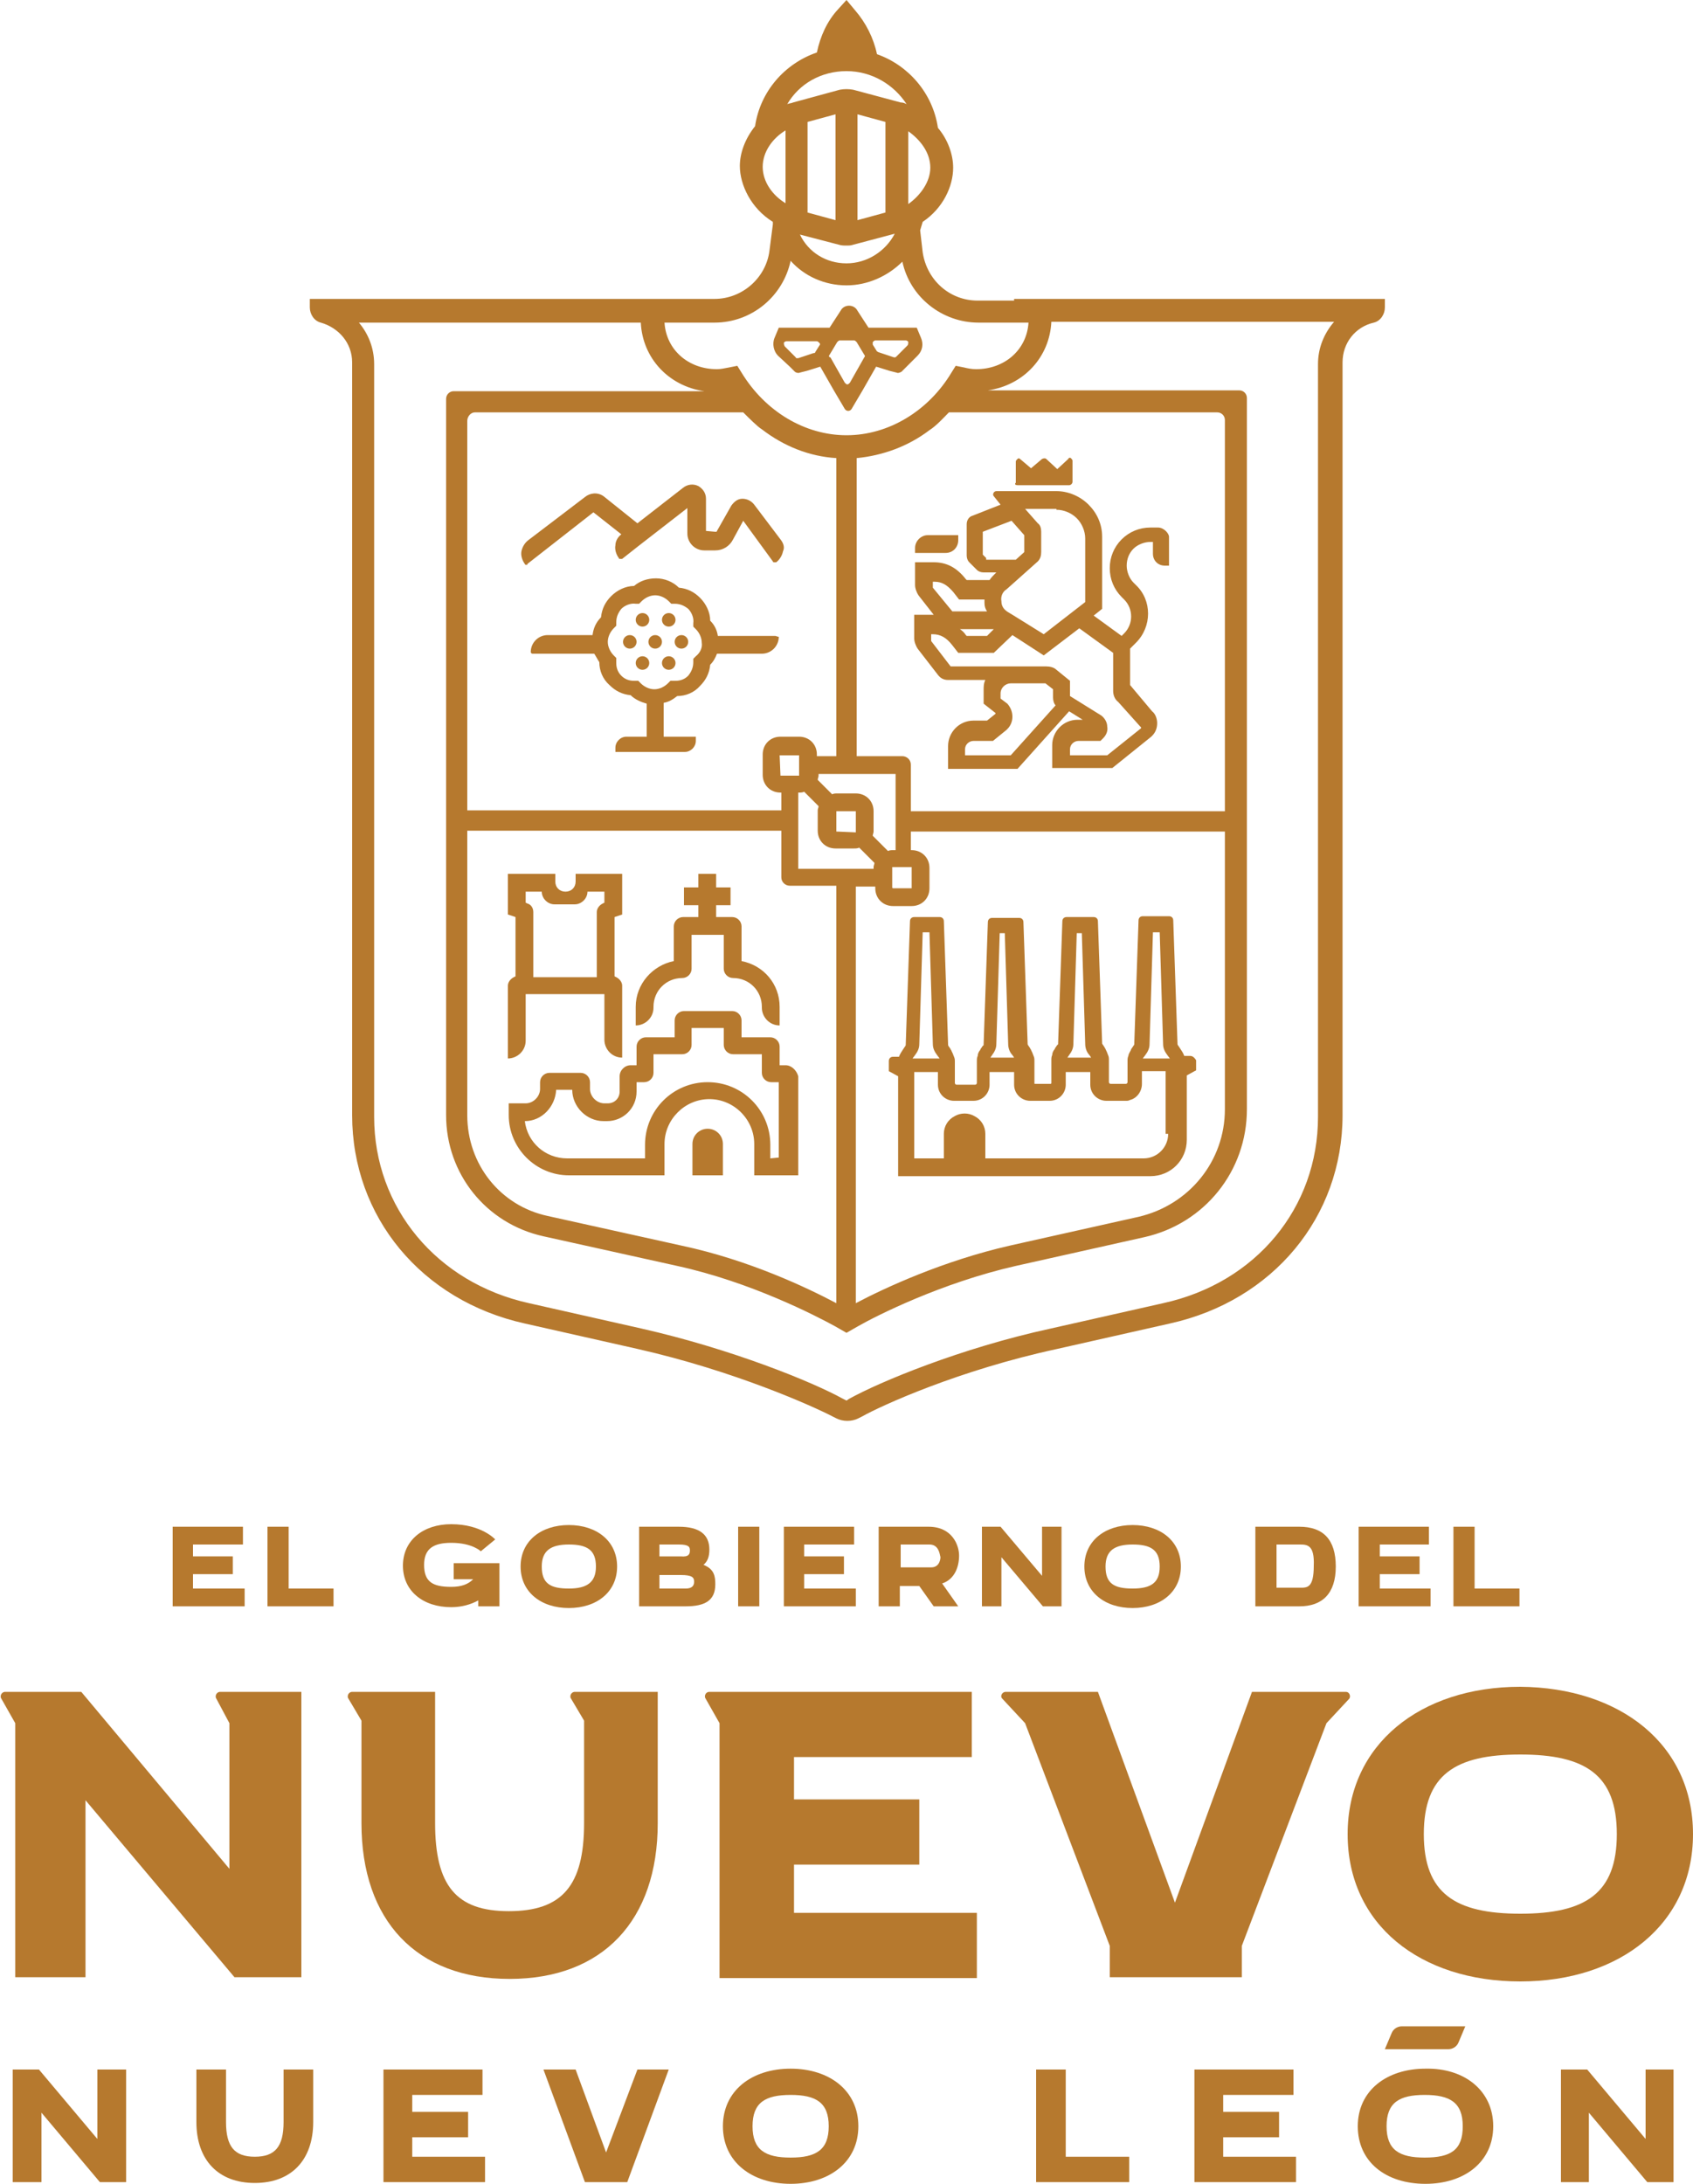 <?xml version="1.0" encoding="utf-8"?>
<!-- Generator: Adobe Illustrator 21.1.0, SVG Export Plug-In . SVG Version: 6.00 Build 0)  -->
<svg version="1.1" id="Layer_1" xmlns="http://www.w3.org/2000/svg" xmlns:xlink="http://www.w3.org/1999/xlink" x="0px" y="0px"
	 viewBox="0 0 200 257.9" style="enable-background:new 0 0 200 257.9;" xml:space="preserve">
<style type="text/css">
	.st0{fill:#312F31;}
	.st1{fill:#B07728;}
	.st2{fill:#B6792E;}
	.st3{fill:#FFFFFF;}
</style>
<g>
	<g>
		<g>
			<path class="st2" d="M93.3,43.3l0.6,0.6c0.1,0.1,0.4,0.2,0.6,0.1l0.8-0.2l1.6-0.5l1.6,2.8l1.3,2.2c0.2,0.3,0.6,0.3,0.8,0l1.3-2.2
				l1.6-2.8l1.6,0.5l0.8,0.2c0.2,0.1,0.4,0,0.6-0.1l0.6-0.6l1.3-1.3c0.6-0.6,0.7-1.4,0.4-2.1l-0.5-1.2h-1.3h-3.6h-0.8h0l-1.3-2
				c-0.2-0.4-0.6-0.6-1-0.6c-0.4,0-0.8,0.2-1,0.6l-1.3,2h0h-0.8h-3.6H92l-0.5,1.2c-0.3,0.7-0.1,1.6,0.4,2.1L93.3,43.3z M103.1,40.4
				c0.1-0.1,0.2-0.2,0.3-0.2h3.6c0.1,0,0.3,0.1,0.3,0.2c0,0.1,0,0.3-0.1,0.4l-1.3,1.3c-0.1,0.1-0.1,0.1-0.2,0.1c0,0-0.1,0-0.1,0
				l-1.8-0.6c-0.1,0-0.1-0.1-0.2-0.1l-0.5-0.8C103.1,40.6,103.1,40.5,103.1,40.4z M98,41.9l0.9-1.5c0.1-0.1,0.2-0.2,0.3-0.2h1.7
				c0.1,0,0.2,0.1,0.3,0.2l0.9,1.5c0.1,0.1,0.1,0.2,0,0.3l-1.7,3c-0.1,0.1-0.2,0.2-0.3,0.2c-0.1,0-0.2-0.1-0.3-0.2l-1.7-3
				C97.9,42.2,97.9,42,98,41.9z M92.6,40.5c0-0.1,0.2-0.2,0.3-0.2h3.6c0.1,0,0.2,0.1,0.3,0.2c0.1,0.1,0.1,0.2,0,0.3l-0.5,0.8
				c0,0.1-0.1,0.1-0.2,0.1l-1.8,0.6c0,0-0.1,0-0.1,0c-0.1,0-0.2,0-0.2-0.1l-1.3-1.3C92.6,40.7,92.6,40.6,92.6,40.5z"/>
		</g>
		<g>
			<path class="st2" d="M113.2,63.8v-0.6h-3.6c-0.8,0-1.5,0.7-1.5,1.5v0.6h3.6C112.6,65.3,113.2,64.6,113.2,63.8z"/>
			<path class="st2" d="M136.8,62.3h-0.6h-0.3c0,0,0,0,0,0c-1.3,0-2.5,0.5-3.4,1.4c-0.9,0.9-1.4,2.1-1.4,3.4c0,1.3,0.5,2.5,1.4,3.4
				l0.3,0.3c1.1,1.1,1.1,2.9,0,4l-0.3,0.3l-3.3-2.4l1-0.8l0-8.5c0-1.5-0.6-2.8-1.6-3.8c-1-1-2.4-1.6-3.8-1.6h-5.4l0,0h-1.7
				c-0.3,0-0.5,0.4-0.3,0.6l0.8,1l-3.3,1.3c-0.4,0.1-0.7,0.5-0.7,1v3.7c0,0.3,0.1,0.6,0.3,0.8l0.9,0.9c0.2,0.2,0.5,0.3,0.8,0.3h1.5
				l-0.2,0.2c-0.2,0.2-0.4,0.4-0.6,0.7h-2.7l-0.1-0.1c-1.1-1.4-2.3-2-3.8-2l-2.2,0v2.7c0,0.4,0.2,0.9,0.4,1.2l1.8,2.3
				c-0.1,0-0.1,0-0.2,0H108v2.8c0,0.4,0.2,0.9,0.4,1.2l2.4,3.1c0.3,0.4,0.7,0.6,1.2,0.6h4.4c-0.2,0.4-0.2,0.8-0.2,1.2v1.6l1.4,1.1
				c0,0,0,0.1,0,0.1l-1,0.8H115c-1.7,0-3,1.4-3,3v2.7h8.2l6.1-6.8l1.6,1h-0.6c-1.7,0-3,1.4-3,3v2.7h7.1l4.6-3.7l0.1-0.1
				c0.4-0.4,0.6-0.9,0.6-1.5c0-0.5-0.2-1.1-0.6-1.4l-2.6-3.1v-4.3l0.7-0.7c1.9-1.9,1.9-5,0-6.8l-0.3-0.3c-0.5-0.5-0.8-1.3-0.8-2
				c0-0.8,0.3-1.5,0.8-2c0.5-0.5,1.3-0.8,2-0.8c0,0,0,0,0,0h0.3v1.4c0,0.8,0.6,1.4,1.4,1.4h0.5v-3.4C138.1,63,137.5,62.3,136.8,62.3
				z M124.8,60.2c0.9,0,1.8,0.4,2.4,1c0.6,0.6,1,1.5,1,2.4l0,7.5l-4.9,3.8l-3.7-2.3l-0.5-0.3c-0.5-0.3-0.8-0.7-0.8-1.3
				c-0.1-0.5,0.1-1.1,0.6-1.4l0.9-0.8l2.8-2.5l0,0c0.3-0.3,0.4-0.7,0.4-1.1v-2.4c0-0.4-0.1-0.8-0.4-1l-1.5-1.7H124.8z M116.5,65.9
				l-0.4-0.4v-2.7l3.4-1.3l1.5,1.7v2l-1,0.9H116.5z M117.5,74.2l-0.9,0.9h-2.4l-0.1-0.1c-0.2-0.3-0.4-0.5-0.7-0.7H117.5z
				 M110.2,69.4l0-0.7h0.2c0.9,0,1.5,0.4,2.2,1.2l0.7,0.9h3c0,0.1,0,0.3,0,0.4c0,0.4,0.1,0.7,0.3,1h-4.1L110.2,69.4z M119.4,89.2
				H114v-0.7c0-0.6,0.5-1,1-1h2.3l1.6-1.3l0.1-0.1c0.8-0.8,0.8-2.1,0-3l-0.8-0.6v-0.6c0-0.7,0.6-1.2,1.2-1.2l0.4,0h1.6v0l2.1,0
				l0.9,0.7v1c0,0.3,0.1,0.7,0.3,0.9L119.4,89.2z M134.7,85.8L134.7,85.8c0.1,0.1,0.1,0.1,0.1,0.1c0,0,0,0,0,0.1l-4,3.2h-4.4v-0.7
				c0-0.6,0.5-1,1-1h2.6l0.3-0.3c0.4-0.4,0.6-0.9,0.5-1.4c0-0.5-0.3-1-0.7-1.3l-3.7-2.3v-1.8l-1.6-1.3c-0.3-0.3-0.8-0.4-1.2-0.4
				l-2.2,0v0h-9.1l-2.3-3l0-0.8h0.2c0.9,0,1.6,0.4,2.3,1.3l0.7,0.9h4.2l2.2-2.1l3.7,2.4l4.2-3.2l4,2.9v4.5c0,0.5,0.2,1,0.6,1.3
				L134.7,85.8z"/>
			<path class="st2" d="M120.2,57.3h6.1c0.2,0,0.4-0.2,0.4-0.4v-2.5c0-0.1-0.1-0.2-0.2-0.3c-0.1-0.1-0.3,0-0.3,0.1l-1.3,1.2
				l-1.3-1.2c-0.1-0.1-0.3-0.1-0.5,0l-1.3,1.1l-1.3-1.1c-0.1-0.1-0.2-0.1-0.3,0c-0.1,0.1-0.2,0.2-0.2,0.3V57
				C119.8,57.2,120,57.3,120.2,57.3z"/>
		</g>
		<g>
			<path class="st2" d="M119.8,35.5L119.8,35.5l-4.3,0c-3.3,0-6-2.4-6.5-5.7l-0.3-2.6l0.3-1c2.4-1.6,3.6-4.2,3.6-6.4
				c0-1.5-0.6-3.3-1.8-4.7c-0.6-4.1-3.5-7.4-7.2-8.7c-0.4-1.9-1.3-3.7-2.6-5.2L100,0l-1,1.1c-1.3,1.4-2.1,3.2-2.5,5.1
				c-3.8,1.3-6.7,4.6-7.3,8.7c-1.2,1.5-1.8,3.2-1.8,4.7c0,2.2,1.3,5,3.9,6.6l0,0.2c0,0,0,0.1,0,0.1l-0.4,3.1
				c-0.4,3.2-3.2,5.7-6.5,5.7h-4.3v0H36.6v1c0,0.8,0.5,1.6,1.3,1.8c2.1,0.6,3.7,2.4,3.7,4.7l0,88.9c0,12,8.2,21.9,20.4,24.6l13.3,3
				c11.5,2.6,20.8,6.8,23.1,8l0.4,0.2c0.8,0.4,1.8,0.4,2.6,0l0.4-0.2c2.3-1.3,11.5-5.5,23.1-8l13.3-3c12.2-2.7,20.4-12.6,20.4-24.6
				l0-88.9c0-2.3,1.5-4.2,3.7-4.7c0.8-0.2,1.3-1,1.3-1.8v-1H119.8z M107.3,15.5c1.4,1,2.6,2.5,2.6,4.3c0,1.7-1.2,3.3-2.6,4.3V15.5z
				 M100,8.4c3,0,5.6,1.6,7.1,3.9c-0.2-0.1-0.4-0.2-0.7-0.2l-5.6-1.5c-0.5-0.1-1.1-0.1-1.6,0l-5.5,1.5c-0.2,0.1-0.5,0.1-0.7,0.2
				C94.4,9.9,97,8.4,100,8.4z M99.1,28.9C99.4,29,99.7,29,100,29c0.3,0,0.5,0,0.8-0.1l4.9-1.3c-1.1,2.1-3.3,3.5-5.7,3.5
				c-2.4,0-4.5-1.3-5.5-3.4L99.1,28.9z M95.4,25.1V14.4l3.3-0.9V26L95.4,25.1z M101.3,26V13.5l3.3,0.9v10.7L101.3,26z M90.1,19.7
				c0-1.8,1.2-3.4,2.7-4.3v8.6C91.3,23.1,90.1,21.5,90.1,19.7z M84.4,38.1c4.4,0,8.1-3.1,9-7.3c1.6,1.8,4,2.9,6.6,2.9
				c2.5,0,4.9-1.1,6.6-2.8c0.9,4.2,4.7,7.2,9,7.2h5.9c-0.2,3.2-2.8,5.5-6.2,5.5c-0.5,0-1-0.1-1.4-0.2l-1-0.2l-0.5,0.8
				c-2.7,4.5-7.4,7.4-12.4,7.4c-4.9,0-9.6-2.8-12.4-7.4l-0.5-0.8l-1,0.2c-0.5,0.1-1,0.2-1.4,0.2c-3.4,0-6-2.3-6.2-5.5H84.4z
				 M105.6,100.4h-0.1c-0.2,0-0.4,0-0.6,0.1l-1.8-1.8c0-0.2,0.1-0.3,0.1-0.5v-2.4c0-1.2-0.9-2.1-2.1-2.1h-2.2c-0.2,0-0.4,0-0.6,0.1
				l-1.7-1.7c0-0.2,0.1-0.3,0.1-0.5v-0.2h9.1V100.4z M107.7,102.4C107.8,102.4,107.8,102.4,107.7,102.4l0,2.4c0,0,0,0.1,0,0.1h-2.2
				c0,0-0.1,0-0.1-0.1v-2.4c0,0,0,0,0.1,0H107.7z M94.3,102.6v-9h0.1c0.2,0,0.4,0,0.6-0.1l1.7,1.7c0,0.2-0.1,0.3-0.1,0.5v2.4
				c0,1.2,0.9,2.1,2.1,2.1h2.2c0.2,0,0.4,0,0.6-0.1l1.8,1.8c0,0.2-0.1,0.3-0.1,0.5v0.2H94.3z M92.2,91.6
				C92.2,91.6,92.1,91.6,92.2,91.6l-0.1-2.4c0,0,0,0,0.1,0h2.2c0,0,0,0,0,0v2.4c0,0,0,0,0,0H92.2z M98.8,98.2v-2.4c0,0,0,0,0.1,0
				h2.2c0,0,0,0,0,0v2.4c0,0,0,0.1,0,0.1L98.8,98.2C98.8,98.2,98.8,98.2,98.8,98.2z M98.8,89.3h-2.3v-0.2c0-1.2-0.9-2.1-2.1-2.1
				h-2.2c-1.2,0-2.1,0.9-2.1,2.1v2.4c0,1.2,0.9,2.1,2.1,2.1h0.1v2.1H55.2v-46c0-0.5,0.4-1,0.9-1h31.7c0.7,0.7,1.7,1.7,2.2,2
				c2.6,2,5.6,3.2,8.8,3.4V89.3z M92.3,98.1v5.5c0,0.6,0.5,1,1,1h5.5v49.3c-3.4-1.8-10.3-5.1-18.3-6.8l-15.8-3.5
				c-5.6-1.2-9.5-6.1-9.5-11.9V98.1H92.3z M101.2,104.7h2.2v0.2c0,1.2,0.9,2.1,2.1,2.1h2.2c1.2,0,2.1-0.9,2.1-2.1v-2.4
				c0-1.2-0.9-2.1-2.1-2.1h-0.1v-2.2h37.1V131c0,6.1-4.2,11.3-10.2,12.7l-15.2,3.4c-7.9,1.8-14.8,5-18.2,6.8V104.7z M107.6,95.7
				v-5.4c0-0.6-0.5-1-1-1h-5.4V54.1c3.1-0.3,6.1-1.4,8.6-3.3c0.8-0.5,1.7-1.5,2.3-2.1h31.7c0.5,0,0.9,0.4,0.9,0.9v46.2H107.6z
				 M155.7,43l0,88.9c0,10.7-7.3,19.6-18.3,22l-13.3,3c-10.6,2.3-20.2,6.3-23.8,8.3l-0.3,0.2l-0.4-0.2c-3.6-2-13.2-5.9-23.8-8.3
				l-13.3-3c-10.9-2.4-18.3-11.3-18.3-22l0-88.9c0-1.9-0.7-3.6-1.8-4.9h33.3c0.2,4.2,3.3,7.5,7.5,8.1H53.6c-0.5,0-0.9,0.4-0.9,0.9
				v84.6c0,6.9,4.7,12.8,11.5,14.3l15.8,3.5c8.7,1.9,16.4,5.9,18.6,7.1l1.4,0.8l1.4-0.8c2.1-1.2,9.8-5.1,18.6-7.1l15.2-3.4
				c7.1-1.6,12.1-7.8,12.1-15.1v-84c0-0.5-0.4-0.9-0.9-0.9h-29.7c4.2-0.6,7.3-3.9,7.5-8.1h33.4C156.4,39.4,155.7,41.1,155.7,43z"/>
		</g>
		<path class="st2" d="M92.2,63.7l-3.1-4.1c-0.3-0.4-0.8-0.7-1.4-0.7c-0.6,0-1,0.4-1.3,0.8l-1.7,3c0,0.1-0.1,0.1-0.2,0.1l-1.1-0.1
			v-3.8c0-0.7-0.4-1.2-0.9-1.5c-0.6-0.3-1.3-0.2-1.8,0.2l-5.4,4.2l-4-3.2c-0.7-0.5-1.6-0.4-2.2,0.1l-6.7,5.1
			c-0.4,0.3-0.7,0.8-0.8,1.3c-0.1,0.5,0.1,1.1,0.4,1.5c0,0.1,0.1,0.1,0.2,0.1c0.1,0,0.1,0,0.1-0.1l5.5-4.3c0,0,0,0,0,0l2.3-1.8
			l3.3,2.6c-0.4,0.3-0.7,0.8-0.7,1.3c-0.1,0.5,0.1,1.1,0.4,1.5c0,0.1,0.1,0.1,0.2,0.1c0.1,0,0.1,0,0.2,0l1.9-1.5c0,0,0,0,0,0
			l5.8-4.5v3c0,1.1,0.9,2,2,2h1.3c0.9,0,1.7-0.5,2.1-1.3l1.2-2.2l3.5,4.8c0,0.1,0.1,0.1,0.2,0.1c0.1,0,0.1,0,0.2,0
			c0.4-0.3,0.7-0.8,0.8-1.3C92.7,64.7,92.6,64.2,92.2,63.7z"/>
		<g>
			<circle class="st2" cx="74.4" cy="75.8" r="0.8"/>
			<circle class="st2" cx="75.9" cy="78.3" r="0.8"/>
			<circle class="st2" cx="79" cy="78.3" r="0.8"/>
			<circle class="st2" cx="75.9" cy="73.2" r="0.8"/>
			<circle class="st2" cx="79" cy="73.2" r="0.8"/>
			<circle class="st2" cx="77.4" cy="75.8" r="0.8"/>
			<circle class="st2" cx="80.5" cy="75.8" r="0.8"/>
			<path class="st2" d="M91.6,75.1h-6.8c-0.1-0.7-0.4-1.3-0.9-1.8c0-1-0.5-2-1.2-2.7c-0.7-0.7-1.5-1.1-2.5-1.2
				c-0.7-0.7-1.7-1.1-2.7-1.1c-1,0-1.9,0.3-2.6,0.9c-1,0-2,0.5-2.7,1.2c-0.7,0.7-1.1,1.5-1.2,2.5c-0.6,0.6-0.9,1.3-1,2.1h-5.3
				c-1.1,0-2,0.9-2,2c0,0.1,0.1,0.2,0.2,0.2h7.3c0.2,0.3,0.4,0.7,0.6,1c0,1,0.4,2,1.2,2.7c0.7,0.7,1.5,1.1,2.5,1.2
				c0.5,0.5,1.2,0.8,1.9,1V87H74c-0.7,0-1.3,0.6-1.3,1.3v0.5h8.2c0.7,0,1.3-0.6,1.3-1.3V87h-3.8v-4c0.6-0.1,1.1-0.4,1.6-0.8
				c1,0,2-0.4,2.7-1.2c0.7-0.7,1.1-1.5,1.2-2.5c0.4-0.4,0.6-0.8,0.8-1.3h5.3c1.1,0,2-0.9,2-2C91.8,75.2,91.7,75.1,91.6,75.1z
				 M82.2,77.5l-0.3,0.3l0,0.4c0,0.6-0.2,1.1-0.6,1.6c-0.4,0.4-0.9,0.6-1.5,0.6c0,0-0.1,0-0.2,0l-0.4,0l-0.3,0.3
				c-0.4,0.4-1,0.7-1.6,0.7c-0.6,0-1.2-0.3-1.6-0.7l-0.3-0.3l-0.4,0c0,0,0,0-0.1,0c-0.6,0-1.1-0.2-1.5-0.6c-0.4-0.4-0.6-0.9-0.6-1.5
				c0,0,0-0.1,0-0.2l0-0.4l-0.3-0.3c-0.4-0.4-0.7-1-0.7-1.6c0-0.6,0.3-1.2,0.7-1.6l0.3-0.3l0-0.4c0-0.6,0.2-1.1,0.6-1.6
				c0.4-0.4,1.1-0.7,1.7-0.6l0.4,0l0.3-0.3c0.4-0.4,1-0.7,1.6-0.7c0.6,0,1.2,0.3,1.6,0.7l0.3,0.3l0.4,0c0.6,0,1.1,0.2,1.6,0.6
				c0.4,0.4,0.7,1.1,0.6,1.7l0,0.4l0.3,0.3c0.4,0.4,0.7,1,0.7,1.6C83,76.5,82.7,77.1,82.2,77.5z"/>
		</g>
		<path class="st2" d="M140.6,124.7h-0.7c-0.1-0.3-0.3-0.6-0.5-0.9l-0.2-0.3c-0.1-0.1-0.1-0.2-0.1-0.3l-0.5-14.5
			c0-0.3-0.2-0.5-0.5-0.5H135c-0.3,0-0.5,0.2-0.5,0.5l-0.5,14.4l0,0.1c0,0.1,0,0.2-0.1,0.3l-0.2,0.3c0,0-0.1,0.1-0.1,0.2l0,0
			c-0.1,0.2-0.3,0.5-0.3,0.7c-0.1,0.2-0.1,0.4-0.1,0.6l0,2.5c0,0.1-0.1,0.2-0.2,0.2h-1.8c-0.1,0-0.2-0.1-0.2-0.2l0-2.6
			c0-0.2,0-0.4-0.1-0.6c-0.1-0.3-0.2-0.5-0.3-0.7c0,0,0,0,0,0c0-0.1-0.1-0.1-0.1-0.2l-0.2-0.3c-0.1-0.1-0.1-0.2-0.1-0.2l-0.5-14.4
			c0-0.3-0.2-0.5-0.5-0.5h-3.2c-0.3,0-0.5,0.2-0.5,0.5l-0.5,14.4c0,0.1,0,0.2-0.1,0.2l-0.2,0.3c0,0-0.1,0.1-0.1,0.2c0,0,0,0,0,0
			c-0.2,0.2-0.3,0.5-0.3,0.7c-0.1,0.2-0.1,0.4-0.1,0.6v1.3l0,0.1v1.2c0,0,0,0,0,0.1c0,0.1-0.1,0.1-0.1,0.1h-1.8
			c-0.1,0-0.1,0-0.1-0.1c0,0,0,0,0-0.1v-1.2h0v-1.3c0-0.2,0-0.4-0.1-0.6c-0.1-0.3-0.2-0.5-0.3-0.7c0,0,0,0,0,0
			c0-0.1-0.1-0.1-0.1-0.2l-0.2-0.3c-0.1-0.1-0.1-0.2-0.1-0.2l-0.5-14.4c0-0.3-0.2-0.5-0.5-0.5h-3.2c-0.3,0-0.5,0.2-0.5,0.5
			l-0.5,14.4c0,0.1,0,0.2-0.1,0.2l-0.2,0.3c0,0-0.1,0.1-0.1,0.2c0,0,0,0,0,0c-0.2,0.2-0.3,0.5-0.3,0.7c-0.1,0.2-0.1,0.4-0.1,0.6v2.6
			c0,0.1-0.1,0.2-0.2,0.2H113c-0.1,0-0.2-0.1-0.2-0.2v-2.5c0-0.2,0-0.4-0.1-0.6c-0.1-0.3-0.2-0.5-0.3-0.7l0,0c0-0.1-0.1-0.1-0.1-0.2
			l-0.2-0.3c-0.1-0.1-0.1-0.2-0.1-0.3l-0.5-14.5c0-0.3-0.2-0.5-0.5-0.5h-3c-0.3,0-0.5,0.2-0.5,0.5l-0.5,14.5c0,0.1,0,0.2-0.1,0.3
			l-0.2,0.3c-0.2,0.3-0.4,0.6-0.5,0.9h-0.7c-0.3,0-0.5,0.2-0.5,0.5v1.2l1.1,0.6v11.8h29.8c2.4,0,4.3-1.9,4.3-4.3V127l1.1-0.6v-1.2
			C141.1,124.9,140.9,124.7,140.6,124.7z M126.3,124.6c0.3-0.4,0.5-0.8,0.5-1.3l0.4-13.1h0.6l0.4,13.1c0,0.5,0.2,1,0.5,1.3l0.2,0.3
			h-2.8L126.3,124.6z M117.2,124.6c0.3-0.4,0.5-0.8,0.5-1.3l0.4-13.1h0.6l0.4,13.1c0,0.5,0.2,1,0.5,1.3l0.2,0.3H117L117.2,124.6z
			 M108.1,124.6c0.3-0.4,0.5-0.8,0.5-1.3l0.4-13.2h0.8l0.4,13.2c0,0.5,0.2,0.9,0.5,1.3l0.3,0.4h-3.2L108.1,124.6z M138,133.9
			c0,1.6-1.3,2.9-2.9,2.9h-18.7v-2.9c0-0.9-0.5-1.7-1.3-2.1c-0.7-0.4-1.6-0.4-2.3,0c-0.8,0.4-1.3,1.2-1.3,2.1v2.9H108v-10.2h2.8v1.5
			c0,1.1,0.9,1.9,1.9,1.9h2.3c1.1,0,1.9-0.9,1.9-1.9v-1.5h2.9v1.5c0,1.1,0.9,1.9,1.9,1.9h2.3c1.1,0,1.9-0.9,1.9-1.9v-1.5h2.9v1.5
			c0,1.1,0.9,1.9,1.9,1.9h2.3c0.2,0,0.3,0,0.5-0.1c0.8-0.2,1.4-1,1.4-1.9v-1.5h2.8V133.9z M135,125l0.3-0.4c0.3-0.4,0.5-0.8,0.5-1.3
			l0.4-13.2h0.8l0.4,13.2c0,0.5,0.2,0.9,0.5,1.3l0.3,0.4H135z"/>
		<g>
			<path class="st2" d="M83.6,133.3c-1,0-1.8,0.8-1.8,1.8v3.7h3.6v-3.7C85.4,134.1,84.6,133.3,83.6,133.3z"/>
			<path class="st2" d="M92.8,125.8h-0.7v-2.2c0-0.6-0.5-1.1-1.1-1.1l-3.4,0v-2c0-0.6-0.5-1.1-1.1-1.1h-5.7c-0.6,0-1.1,0.5-1.1,1.1
				v2l-3.4,0c-0.6,0-1.1,0.5-1.1,1.1v2.2h-0.7c-0.7,0-1.3,0.6-1.3,1.3l0,1.8c0,0.8-0.6,1.4-1.4,1.4h-0.4c-0.9,0-1.7-0.8-1.7-1.7
				v-0.8c0-0.6-0.5-1.1-1.1-1.1h-3.7c-0.6,0-1.1,0.5-1.1,1.1v0.8c0,0.9-0.8,1.7-1.7,1.7h-2v1.4c0,3.9,3.2,7.1,7.1,7.1h8.8l2.5,0
				l0-3.7c0-2.9,2.4-5.3,5.3-5.3c2.9,0,5.3,2.4,5.3,5.3v3.7l5.2,0l0-11.7C94.1,126.4,93.5,125.8,92.8,125.8z M91,136.8v-1.6
				c0-4.1-3.3-7.4-7.4-7.4c-4.1,0-7.4,3.3-7.4,7.4l0,1.6l-9.2,0c-2.6,0-4.7-1.9-5-4.4c2,0,3.6-1.7,3.7-3.7h1.9c0,2,1.7,3.7,3.7,3.7
				h0.4c1.9,0,3.5-1.5,3.5-3.5l0-1.1h0.9c0.6,0,1.1-0.5,1.1-1.1v-2.2l3.4,0c0.6,0,1.1-0.5,1.1-1.1v-2h3.8v2c0,0.6,0.5,1.1,1.1,1.1
				l3.4,0v2.2c0,0.6,0.5,1.1,1.1,1.1H92l0,8.9L91,136.8z"/>
			<path class="st2" d="M80.7,108.3c-0.6,0-1.1,0.5-1.1,1.1v4.1c-2.5,0.5-4.5,2.7-4.5,5.4v2.2c1.1,0,2.1-0.9,2.1-2.1v-0.1
				c0-1.9,1.5-3.4,3.4-3.4c0.6,0,1.1-0.5,1.1-1.1v-4h1.9h1.9v4c0,0.6,0.5,1.1,1.1,1.1c1.9,0,3.4,1.5,3.4,3.4v0.1
				c0,1.1,0.9,2.1,2.1,2.1v-2.2c0-2.7-1.9-4.9-4.5-5.4v-4.1c0-0.6-0.5-1.1-1.1-1.1h-1.9v-1.4h1.7v-2.1h-1.7v-1.6h-2.1v1.6h-1.7v2.1
				h1.7v1.4H80.7z"/>
			<path class="st2" d="M60.9,108.3v7l-0.2,0.1c-0.4,0.2-0.7,0.6-0.7,1v8.6c1.1,0,2.1-0.9,2.1-2.1v-5.5h9.3v5.4
				c0,1.1,0.9,2.1,2.1,2.1v-8.5c0-0.4-0.3-0.8-0.7-1l-0.2-0.1v-7l0.9-0.3v-4.8h-5.5v0.9c0,0.7-0.5,1.2-1.2,1.2h0
				c-0.7,0-1.2-0.5-1.2-1.2v-0.9H60v4.8L60.9,108.3z M62,105.3h2c0,0.8,0.7,1.5,1.5,1.5h1.2h1.2c0.8,0,1.5-0.7,1.5-1.5h2v1.3
				l-0.2,0.1c-0.4,0.2-0.7,0.6-0.7,1v7.7H63v-7.7c0-0.5-0.3-0.9-0.7-1l-0.2-0.1V105.3z"/>
		</g>
	</g>
	<g>
		<g>
			<path class="st2" d="M27.1,199.8H26c-0.3,0-0.6,0.3-0.5,0.7l1.6,3v0v17.2L9.6,199.8h-9c-0.3,0-0.6,0.3-0.5,0.7l1.7,3v30h8.3
				v-20.9l17.6,20.9l7.9,0v-33.7L27.1,199.8z"/>
			<path class="st2" d="M69,215.3v-12.1l-1.6-2.7c-0.1-0.4,0.2-0.7,0.5-0.7l9.8,0v15.5c0,11.5-6.5,18.4-17.5,18.4
				c-11,0-17.5-6.9-17.5-18.4v-12.1l-1.6-2.7c-0.1-0.4,0.2-0.7,0.5-0.7l9.8,0v15.5c0,7.4,2.5,10.4,8.7,10.4
				C66.4,225.7,69,222.7,69,215.3L69,215.3z"/>
			<path class="st2" d="M85,233.5v-30l-1.7-3c-0.1-0.3,0.1-0.7,0.5-0.7h31v3.7v4H93.8v5h14.8v7.7H93.8v5.7h21.6v7.7H85z"/>
			<path class="st2" d="M147.9,199.8l-9.1,24.9l-9.1-24.9h-10.9c-0.4,0-0.7,0.5-0.4,0.8l2.7,2.9l10,26.3v3.7l7.8,0l7.8,0v-3.7
				l10-26.3l2.7-2.9c0.2-0.3,0-0.8-0.4-0.8L147.9,199.8z"/>
			<path class="st2" d="M200,216.6c0,10.6-8.6,17.4-20.4,17.4c-11.8,0-20.4-6.7-20.4-17.4c0-10.6,8.6-17.4,20.4-17.4
				C191.4,199.3,200,206,200,216.6z M179.6,207.2c-7.7,0-11.4,2.4-11.4,9.4c0,7,3.7,9.4,11.4,9.4c7.7,0,11.4-2.4,11.4-9.4
				C191,209.6,187.3,207.2,179.6,207.2z"/>
		</g>
		<path class="st2" d="M11.6,244.4h3.3v13.3h-3.1l-6.9-8.2v8.2H1.5v-13.3h3.1l6.9,8.2V244.4z"/>
		<path class="st2" d="M33.5,250.6v-6.2h3.5v6.2c0,4.5-2.6,7.2-6.9,7.2s-6.9-2.7-6.9-7.2v-6.2h3.5v6.2c0,2.9,1,4.1,3.4,4.1
			S33.5,253.5,33.5,250.6L33.5,250.6z"/>
		<path class="st2" d="M48.8,254.7h8.5v3h-12v-13.3H57v3h-8.3v2h6.6v3h-6.6V254.7z"/>
		<path class="st2" d="M75.3,244.4H79l-4.9,13.3h-5l-4.9-13.3h3.8l3.6,9.8L75.3,244.4z"/>
		<path class="st2" d="M101.4,251.1c0,4.2-3.4,6.8-8,6.8s-8-2.6-8-6.8c0-4.2,3.4-6.8,8-6.8S101.4,246.9,101.4,251.1z M93.4,247.4
			c-3,0-4.5,0.9-4.5,3.7c0,2.8,1.5,3.7,4.5,3.7s4.5-0.9,4.5-3.7C97.9,248.3,96.4,247.4,93.4,247.4z"/>
		<path class="st2" d="M125.9,254.7h7.5v3h-11v-13.3h3.5V254.7z"/>
		<path class="st2" d="M144.6,254.7h8.5v3h-12v-13.3h11.7v3h-8.3v2h6.6v3h-6.6V254.7z"/>
		<path class="st2" d="M176.4,251.1c0,4.2-3.4,6.8-8,6.8c-4.7,0-8-2.6-8-6.8c0-4.2,3.4-6.8,8-6.8C173,244.2,176.4,246.9,176.4,251.1
			z M172.8,251.1c0-2.8-1.5-3.7-4.5-3.7c-3,0-4.5,0.9-4.5,3.7c0,2.8,1.5,3.7,4.5,3.7C171.4,254.8,172.8,253.9,172.8,251.1z
			 M168.3,239.3h-2.7c-0.5,0-1,0.3-1.2,0.8l-0.8,1.9h4.8h2.7c0.5,0,1-0.3,1.2-0.8l0.8-1.9H168.3z"/>
		<path class="st2" d="M194.4,244.4h3.3v13.3h-3.1l-6.9-8.2v8.2h-3.3v-13.3h3.1l6.9,8.2V244.4z"/>
		<g>
			<path class="st2" d="M22.9,187.6h6v2.1h-8.5v-9.4h8.3v2.1h-5.9v1.4h4.7v2.1h-4.7V187.6z"/>
			<path class="st2" d="M34.1,187.6h5.3v2.1h-7.8v-9.4h2.5V187.6z"/>
			<path class="st2" d="M53.6,184.6h5.4l0,5.1h-2.5V189c-0.9,0.5-2,0.8-3.2,0.8c-3.3,0-5.7-1.9-5.7-4.9c0-3,2.4-4.9,5.7-4.9
				c3.6,0,5.2,1.8,5.2,1.8l-1.7,1.4c0,0-1-1-3.5-1c-2.1,0-3.2,0.7-3.2,2.6c0,2,1,2.6,3.2,2.6c1.2,0,2-0.3,2.6-0.9h-2.3V184.6z"/>
			<path class="st2" d="M72.9,185c0,3-2.4,4.9-5.7,4.9c-3.3,0-5.7-1.9-5.7-4.9c0-3,2.4-4.9,5.7-4.9C70.5,180.1,72.9,182,72.9,185z
				 M67.2,182.4c-2.1,0-3.2,0.7-3.2,2.6c0,2,1,2.6,3.2,2.6c2.1,0,3.2-0.7,3.2-2.6C70.4,183,69.3,182.4,67.2,182.4z"/>
			<path class="st2" d="M84.5,187.1c0,1.9-1.2,2.6-3.5,2.6h-5.5v-9.4h4.7c2.4,0,3.6,0.9,3.6,2.7c0,0.8-0.2,1.4-0.7,1.8
				C84.4,185.3,84.5,186.2,84.5,187.1z M81.5,183.1c0-0.4-0.1-0.7-1.3-0.7h-2.3v1.4h2.5C81.4,183.9,81.5,183.5,81.5,183.1z
				 M77.9,187.6H81c0.7,0,1-0.3,1-0.8c0-0.5-0.2-0.8-1.6-0.8h-2.5V187.6z"/>
			<path class="st2" d="M87.2,189.7v-9.4h2.5v9.4H87.2z"/>
			<path class="st2" d="M95.1,187.6h6v2.1h-8.5v-9.4h8.3v2.1h-5.9v1.4h4.7v2.1h-4.7V187.6z"/>
			<path class="st2" d="M111.3,187l1.9,2.7h-2.9l-1.7-2.4h-2.3v2.4h-2.5v-9.4h5.9c2.8,0,3.6,2.2,3.6,3.4
				C113.3,185,112.8,186.5,111.3,187z M109.8,182.4h-3.4v2.7h3.6c1.1,0,1.1-1.2,1.1-1.2C111,183.5,110.9,182.4,109.8,182.4z"/>
			<path class="st2" d="M123.1,180.3h2.3v9.4h-2.2l-4.9-5.8v5.8H116v-9.4h2.2l4.9,5.8V180.3z"/>
			<path class="st2" d="M139.5,185c0,3-2.4,4.9-5.7,4.9c-3.3,0-5.7-1.9-5.7-4.9c0-3,2.4-4.9,5.7-4.9
				C137.1,180.1,139.5,182,139.5,185z M133.8,182.4c-2.1,0-3.2,0.7-3.2,2.6c0,2,1,2.6,3.2,2.6s3.2-0.7,3.2-2.6
				C137,183,135.9,182.4,133.8,182.4z"/>
			<path class="st2" d="M157.8,185c0,3.2-1.6,4.7-4.3,4.7h-5.2v-9.4h5.2C156.3,180.3,157.8,181.8,157.8,185z M153.5,182.4h-2.7v5.1
				h2.7c0.9,0,1.7,0.1,1.7-2.6C155.3,182.4,154.4,182.4,153.5,182.4z"/>
			<path class="st2" d="M163,187.6h6v2.1h-8.5v-9.4h8.3v2.1H163v1.4h4.7v2.1H163V187.6z"/>
			<path class="st2" d="M174.2,187.6h5.3v2.1h-7.8v-9.4h2.5V187.6z"/>
		</g>
	</g>
</g>
</svg>

